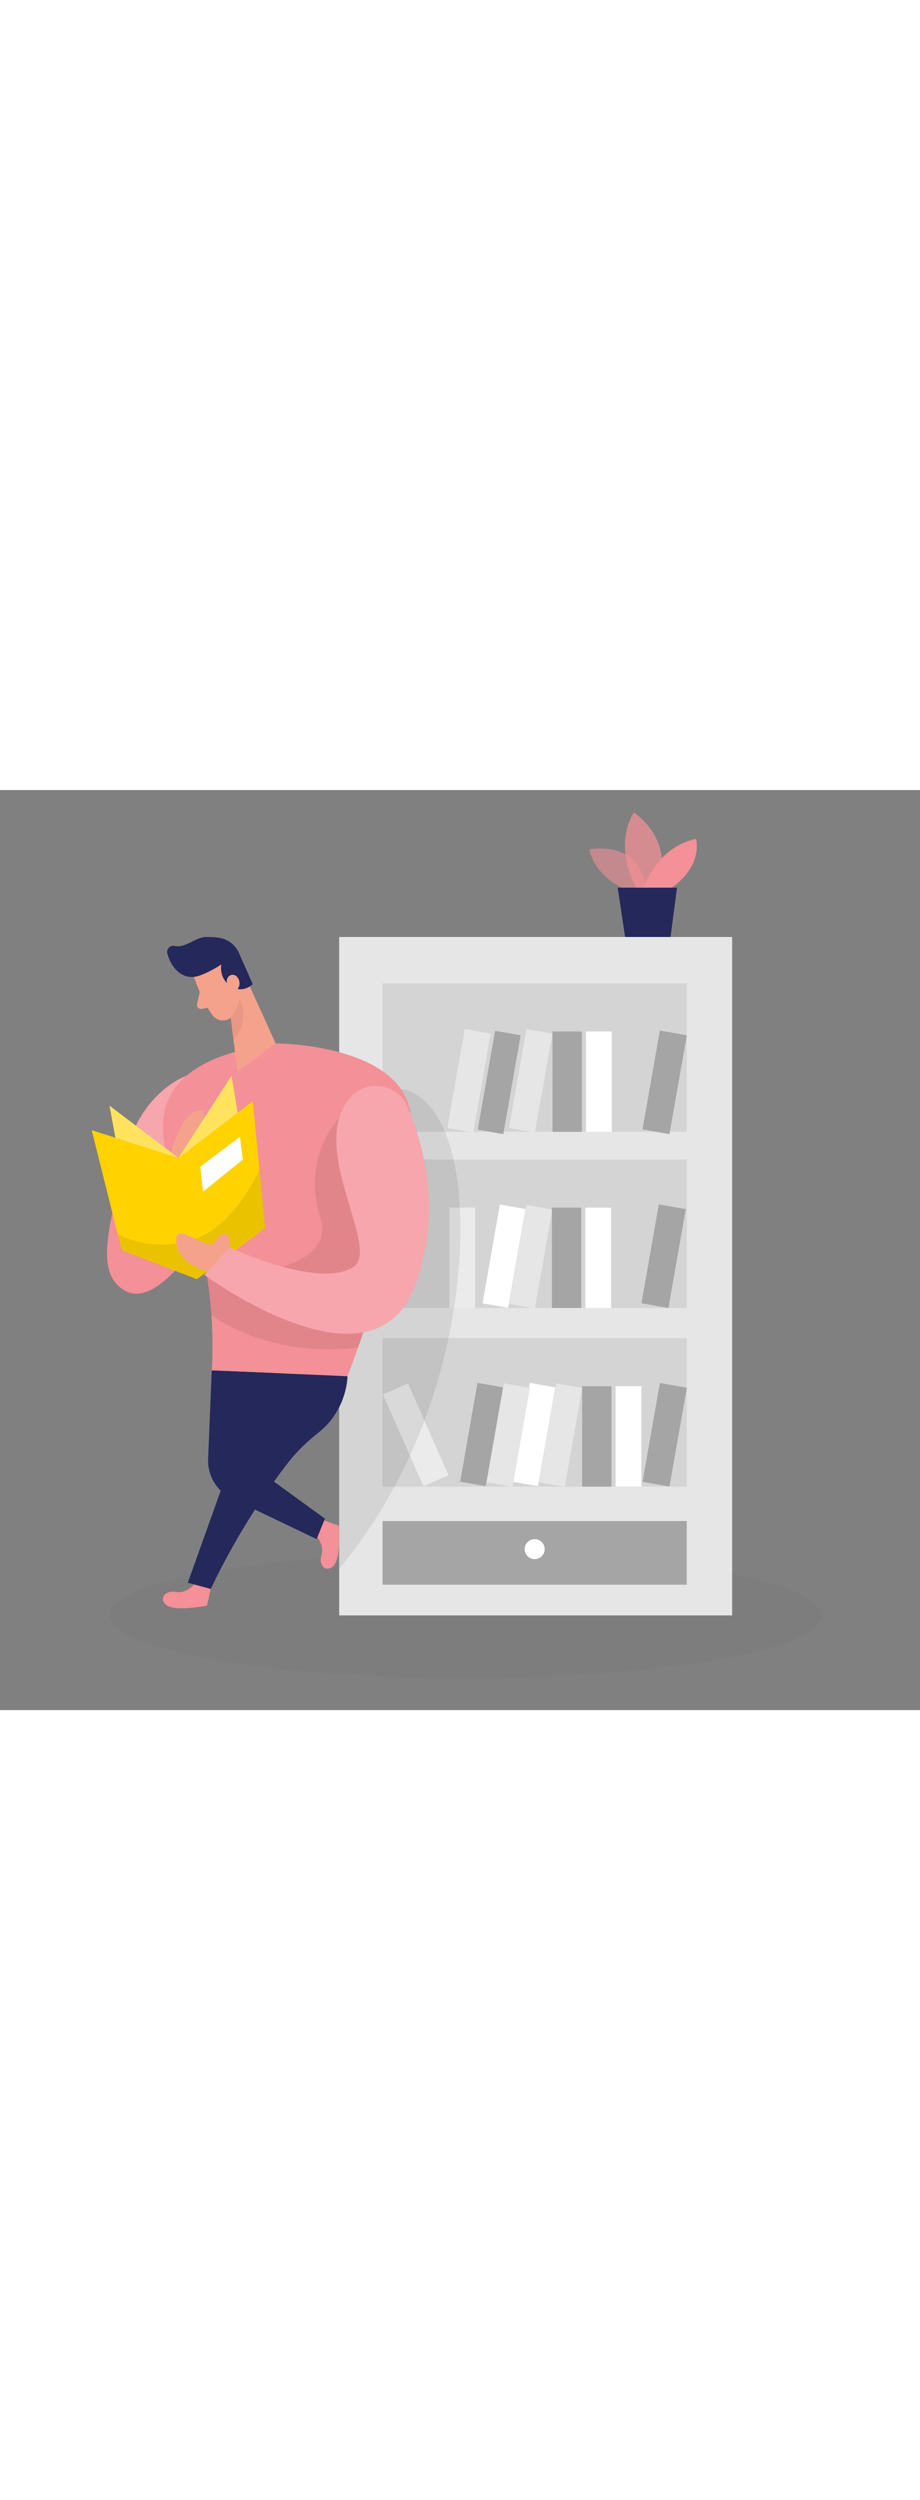 <svg id="_0014_book_lover" xmlns="http://www.w3.org/2000/svg" viewBox="0 0 500 500" data-imageid="book-lover-33"
  imageName="Book Lover" class="illustrations_image" style="width: 184px;">
  <rect x="0" y="0" width="500" height="500" fill="#808080" stroke="none"/>
  <defs>
    <style>
      .cls-1,
      .cls-2,
      .cls-3 {
        fill: #fff;
      }

      .cls-4 {
        fill: #f4a28c;
      }

      .cls-5 {
        fill: #a5a5a5;
      }

      .cls-6 {
        fill: #e6e6e6;
      }

      .cls-2 {
        opacity: .37;
      }

      .cls-7 {
        fill: #ce8172;
        opacity: .31;
      }

      .cls-8 {
        opacity: .58;
      }

      .cls-8,
      .cls-9,
      .cls-10 {
        fill: #f49097;
      }

      .cls-3 {
        opacity: .2;
      }

      .cls-11 {
        opacity: .02;
      }

      .cls-11,
      .cls-12 {
        fill: #000001;
      }

      .cls-13 {
        fill: #24285b;
      }

      .cls-12 {
        opacity: .08;
      }

      .cls-9 {
        opacity: .73;
      }

      .cls-14 {
        fill: #ffd200;
      }
    </style>
  </defs>
  <ellipse id="sd" class="cls-11" cx="252.93" cy="448.53" rx="193.42" ry="33.97" />
  <g id="plant">
    <path class="cls-8" d="m343.88,55.42s-19.36-5.2-23.64-23.18c0,0,29.94-6.18,30.92,24.74l-7.28-1.56Z" />
    <path class="cls-9" d="m346.24,53.49s-13.6-21.3-1.79-41.32c0,0,22.84,14.37,12.83,41.32h-11.04Z" />
    <path class="cls-10" d="m349.72,53.49s7.04-22.59,28.6-26.95c0,0,4.11,14.63-13.86,26.95h-14.74Z" />
    <polygon class="cls-13" points="335.7 53.04 339.73 79.85 364.42 79.85 367.94 53.04 335.7 53.04" />
  </g>
  <g id="shelf">
    <rect class="cls-6" x="184.33" y="79.85" width="213.57" height="368.68" />
    <rect class="cls-1" x="218.5" y="323.12" width="14.87" height="54.54"
      transform="translate(-122.27 121.1) rotate(-23.82)" />
    <rect class="cls-12" x="207.9" y="105.05" width="165.34" height="80.68" />
    <rect class="cls-1" x="244.22" y="226.93" width="14.01" height="54.54" />
    <path class="cls-12"
      d="m217.89,162.52s23.15.1,30.41,47.86c7.25,47.75-4.07,140.89-63.96,212.8v-141.7l33.56-118.96Z" />
    <rect class="cls-12" x="207.9" y="200.79" width="165.34" height="80.68" />
    <rect class="cls-5" x="353.78" y="131.58" width="14.87" height="54.54"
      transform="translate(32.89 -60.04) rotate(9.95)" />
    <rect class="cls-5" x="264.24" y="131.65" width="14.1" height="54.54"
      transform="translate(31.55 -44.5) rotate(9.95)" />
    <rect class="cls-6" x="281.27" y="130.75" width="14.28" height="54.54"
      transform="translate(31.65 -47.47) rotate(9.95)" />
    <rect class="cls-1" x="266.85" y="226.06" width="14.1" height="54.54"
      transform="translate(47.91 -43.53) rotate(9.95)" />
    <rect class="cls-6" x="281.27" y="226.35" width="14.28" height="54.54"
      transform="translate(48.17 -46.03) rotate(9.95)" />
    <rect class="cls-6" x="247.74" y="130.75" width="14.28" height="54.54"
      transform="translate(31.15 -41.67) rotate(9.95)" />
    <rect class="cls-5" x="300.28" y="131.19" width="15.94" height="54.54" />
    <rect class="cls-1" x="318.46" y="131.19" width="14.01" height="54.54" />
    <rect class="cls-12" x="207.9" y="297.86" width="165.34" height="80.68" />
    <rect class="cls-5" x="353.78" y="323.12" width="14.87" height="54.54"
      transform="translate(66 -57.16) rotate(9.95)" />
    <rect class="cls-5" x="316.37" y="324" width="15.94" height="54.54" />
    <rect class="cls-1" x="334.55" y="324" width="14.01" height="54.54" />
    <rect class="cls-5" x="353.21" y="226.06" width="14.87" height="54.54"
      transform="translate(49.21 -58.52) rotate(9.95)" />
    <rect class="cls-5" x="299.94" y="226.93" width="15.94" height="54.54" />
    <rect class="cls-1" x="318.12" y="226.93" width="14.01" height="54.54" />
    <rect class="cls-5" x="207.9" y="397.26" width="165.34" height="34.58" />
    <circle class="cls-1" cx="290.58" cy="412.51" r="5.44" />
    <rect class="cls-1" x="283.07" y="322.97" width="14.1" height="54.54"
      transform="translate(64.9 -44.87) rotate(9.95)" />
    <rect class="cls-6" x="297.49" y="323.26" width="14.28" height="54.54"
      transform="translate(65.17 -47.38) rotate(9.95)" />
    <rect class="cls-5" x="254.67" y="322.97" width="14.1" height="54.54"
      transform="translate(64.47 -39.96) rotate(9.95)" />
    <rect class="cls-6" x="269.09" y="323.26" width="14.28" height="54.54"
      transform="translate(64.74 -42.47) rotate(9.95)" />
  </g>
  <g id="reader">
    <path class="cls-10"
      d="m106.2,430.78s-4.34,6.18-10.67,5.01c-6.33-1.17-9.61,4.44-4.47,7.54,5.14,3.1,21.44-.13,21.44-.13l2.04-9.04-8.34-3.37Z" />
    <path class="cls-10"
      d="m101.25,155.28s-25.73,8.84-33.43,44.66c-7.71,35.81-17.23,62.11,0,72.08,17.23,9.97,39.97-27.36,39.97-27.36l-6.53-89.38Z" />
    <path class="cls-3" d="m107.79,244.66l-6.53-89.38s-25.73,8.84-33.43,44.66" />
    <path class="cls-10"
      d="m149.81,137.67s65.35,0,73.06,36.28c7.71,36.27-34,144.62-34,144.62l-73.78-3.17s3.08-40.35-8.04-72.99c-11.12-32.64-52.51-91.14,42.76-104.73Z" />
    <path class="cls-12"
      d="m184.33,178.31s-20.73,20.89-10.27,53.98c10.46,33.09-61.57,32.2-61.57,32.2,0,0,1.97,11.66,2.42,20.9,0,0,31.26,23.66,79.68,17.58l2.91-8.29,12.42-30.49-25.58-85.88Z" />
    <path class="cls-4"
      d="m105.41,101.52s4.34,13.3,10.13,20.91c2.35,3.09,6.82,3.69,9.88,1.3,3.79-2.97,8.06-8.08,6.59-15.49l-.93-12.88s-.87-8.05-10.35-10.18c-9.48-2.13-18.37,8.37-15.32,16.34Z" />
    <polygon class="cls-4" points="133.86 102.53 149.81 137.67 129.05 153.07 124.92 120.01 133.86 102.53" />
    <path class="cls-13"
      d="m108.83,100.7c2.3-.84,6.42-2.61,11.48-5.96,0,0-1.64,7.32,5.01,11.78,6.65,4.46,12.04-1,12.04-1l-7.24-16.45c-1.96-4.86-6.41-8.28-11.62-8.87-2.13-.24-4.44-.39-6.67-.35-5.57.11-11.2,6.26-16.83,4.86-2.47-.61-4.7,1.66-4.06,4.13,1.4,5.35,5.66,12.88,13.64,12.74,1.46-.03,2.88-.38,4.25-.88Z" />
    <path class="cls-4" d="m123.78,106.72s-2.01-5,1.87-6.2c3.89-1.2,6.84,6,2.06,8.82l-3.93-2.62Z" />
    <path class="cls-4" d="m108.58,109.76l-1.48,6.48c-.36,1.6,1.06,3.04,2.66,2.69l5.32-1.17-6.5-8Z" />
    <path class="cls-7" d="m125.42,123.73s4.75-6.52,4.77-10.72c0,0,6.39,12.19-3.3,22.76l-1.47-12.04Z" />
    <polygon class="cls-14"
      points="49.84 184.83 66.16 250.11 107.04 265.83 144.13 238.02 137.36 169.11 96.98 199.94 49.84 184.83" />
    <polygon class="cls-14" points="96.98 199.94 59.51 171.53 62.75 188.97 96.98 199.94" />
    <polygon class="cls-2" points="96.98 199.94 59.51 171.53 62.75 188.97 96.98 199.94" />
    <path class="cls-12"
      d="m141,206.17s-13.15,31.6-37.18,38.49c-24.03,6.89-39.93-3.6-39.93-3.6l2.26,9.05,40.89,15.72,37.09-27.81-3.13-31.84Z" />
    <path class="cls-10"
      d="m190.33,167.13c8.95-10.4,25.83-7.55,31.19,5.07,8.83,20.76,18.93,57.63,3.83,97.6-23.12,61.2-114.29-6.35-114.29-6.35l13.7-14.96s48,22.67,67.04,10.88c15.93-9.86-25.15-64.74-1.48-92.24Z" />
    <path class="cls-3"
      d="m190.33,167.13c8.95-10.4,25.83-7.55,31.19,5.07,8.83,20.76,18.93,57.63,3.83,97.6-23.12,61.2-114.29-6.35-114.29-6.35l13.7-14.96s48,22.67,67.04,10.88c15.93-9.86-25.15-64.74-1.48-92.24Z" />
    <path class="cls-4"
      d="m112.95,261.4s-15.96-3.13-17.17-15.82c-1.21-12.69,17.53,6.04,20.85,0,3.32-6.04,9.62-6.25,8.13,2.92l-11.82,12.9Z" />
    <path class="cls-4"
      d="m93.03,196.94s5.33-20.88,14.01-22.7c5.21-1.09,4.43,2.72,2.98,5.94-1.36,3.01-1.93,6.31-1.49,9.58l.17,1.22-11.72,8.95-3.95-2.99Z" />
    <polygon class="cls-14" points="96.98 199.94 125.86 155.28 129.15 175.38 96.98 199.94" />
    <polygon class="cls-2" points="96.98 199.94 125.86 155.28 129.15 175.38 96.98 199.94" />
    <path class="cls-10"
      d="m171.05,404.53s5.6,5.05,3.68,11.2c-1.93,6.14,3.24,10.08,6.94,5.35,3.7-4.72,2.47-21.3,2.47-21.3l-8.73-3.12-4.36,7.87Z" />
    <polygon class="cls-1" points="108.81 204.75 110.35 218.26 131.99 200.78 130.37 188.37 108.81 204.75" />
    <path class="cls-13"
      d="m114.54,434.15l-12.47-3.37,35.29-98.76-14.1-16.28,65.6,2.82s0,18.16-15.81,30.66c-6.07,4.8-11.69,10.11-16.43,16.22-10.34,13.37-27.22,37.4-42.08,68.71Z" />
    <path class="cls-13"
      d="m115.08,315.39l-1.97,48.13c-.37,9.11,4.72,17.57,12.94,21.51l46.03,22.04,4.51-11.12-26.77-19.45c-7.1-5.16-10.04-14.32-7.26-22.64l12.24-36.76-39.72-1.71Z" />
  </g>
</svg>